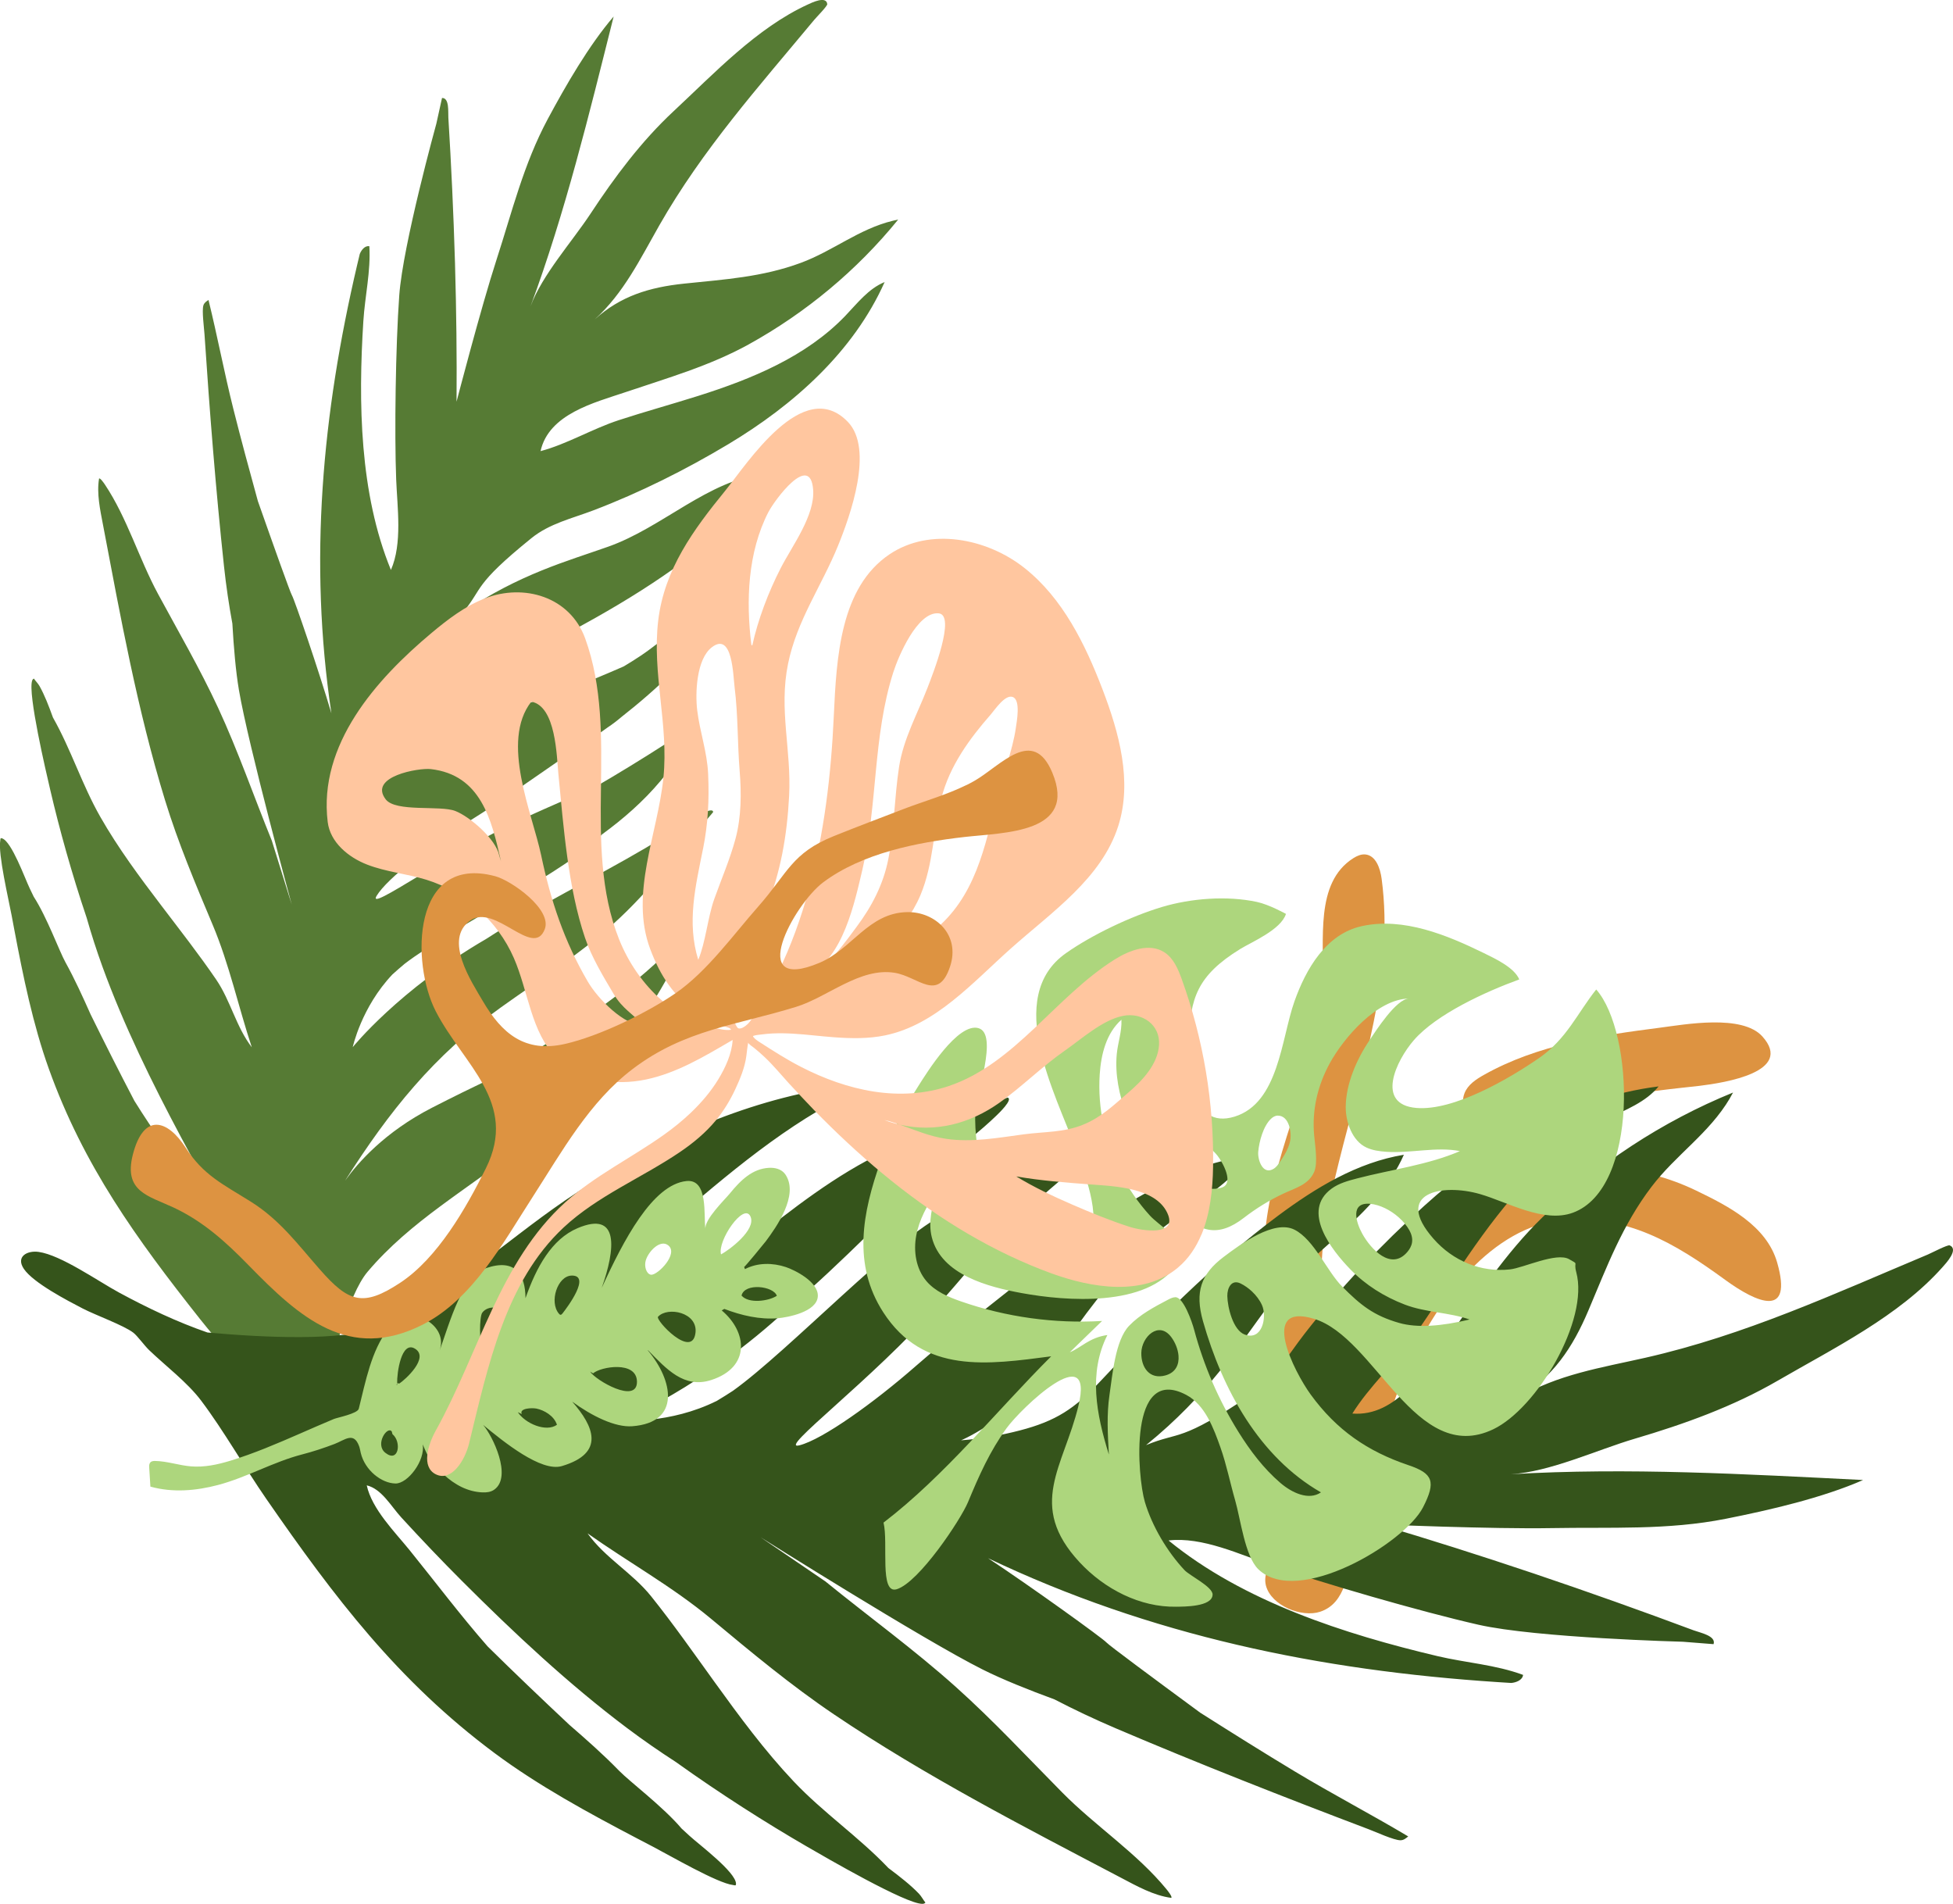 <?xml version="1.0" encoding="UTF-8"?>
<svg id="Calque_2" data-name="Calque 2" xmlns="http://www.w3.org/2000/svg" viewBox="0 0 1044.54 1018.14">
  <defs>
    <style>
      .cls-1 {
        fill: #567b34;
      }

      .cls-2 {
        fill: #dd9341;
      }

      .cls-3 {
        fill: #ffc69f;
      }

      .cls-4 {
        fill: #35541b;
      }

      .cls-5 {
        fill: #add67d;
      }
    </style>
  </defs>
  <g id="Illu">
    <path class="cls-2" d="M677,847.65c.03.12.06.24.09.36,2.86,10.71,19.14,17.19,29.02,13.9,13.87-4.61,14.78-21.64,17.79-33.96,8.16-33.32,16.05-67.61,30.16-99.67,14.34-32.56,44.03-72.71,81.94-75.82,34.13-2.81,59.51,12.15,86.6,31.91,17.27,12.6,36.45,20.74,27.9-9.18-5.67-19.82-26.36-30.32-43.35-38.51-14.74-7.11-30.16-11.1-46.93-12.26-12.55-.87-30.1,4.62-38.72-6.92-20.63-27.64,71.13-34.83,87.24-36.79,13.9-1.69,50.79-7.49,33.88-26.4-10.84-12.12-41.63-6.41-54.89-4.71-32.24,4.14-65.27,9.06-94,25.18-4.27,2.39-8.69,5.3-10.46,9.86-1.33,3.43-.93,7.25-.47,10.9,1.63,12.71,8.96,30.26,4.71,42.86-3.63,10.77-10.44,20.13-17.15,29.3-11.67,15.96-23.34,31.92-35.01,47.88-2.38,3.25-5,6.69-8.84,7.95-13.81,4.52-19.23-29.59-19.57-37.77-.91-21.65,3.94-43.36,9.11-64.22,12.26-49.48,29.8-99.9,22.9-151.6-.75-5.64-3.15-12.55-8.81-13.01-2.23-.18-4.4.79-6.3,1.99-20.95,13.21-15.23,44.24-16.64,65.1-1.58,23.37-6.44,45.31-13.76,67.53-14.53,44.13-26.1,81.91-8.69,127,11.6,30.05,20.98,63.8,8.48,95.12-3.93,9.85-18.83,22.79-16.23,34Z"/>
    <g>
      <path class="cls-1" d="M477.54,118.05c-18.24,4.43-31.87,16.1-49.24,22.52-20.69,7.65-40.83,8.85-62.43,11.11-18.52,1.94-33.95,6.6-47.81,19.16,15.58-14.13,24.34-32.38,34.56-50.31,23.18-40.64,53.19-74.19,82.91-109.97,1.18-1.42,7.03-7.34,6.92-8.35-.48-4.63-8.32-.76-10.47.23-27.27,12.52-50.02,36.84-71.69,57.01-17.29,16.1-31.49,35.14-44.44,54.81-9.88,15-25.88,32.75-32.1,49.55,18.66-50.42,31.35-102.79,44.45-154.98-13.25,15.43-25.63,36.93-35.24,54.84-12.92,24.09-19.05,49.51-27.4,75.21-8.25,25.37-21.38,75.94-21.38,75.93.19-24.23-.1-48.61-.8-72.95,0-.36-.02-.71-.02-1.04,0-.35-.02-.72-.04-1.1-.76-25.72-1.96-51.39-3.52-76.8-.19-3.13.62-10.62-3.39-10.53l-3.03,13.73s-17.87,64.61-19.84,91.83c-1.97,27.22-2.6,73.97-1.65,98.39.59,15.03,3.4,34.37-2.81,48.44-16.8-40.9-17.5-89.64-14.74-133.14.85-13.33,4.01-26.55,3.2-39.97-2.43-.44-4.34,2.15-5.12,4.15-.48,1.99-.95,3.97-1.42,5.96-18.63,79.52-25.96,158.16-13.76,239.66-6.61-22.36-19.74-60.85-21.1-63.08-.91-1.49-9.4-25.34-18.22-50.4-4.53-16.42-8.99-32.87-13.14-49.38-4.85-19.32-8.52-38.92-13.27-58.17-1.18.78-2.29,1.49-2.72,2.89-.88,2.85.34,11.81.58,15.38,2.71,40.8,6.06,83.45,10.43,124.09,1.15,10.71,2.67,20.87,4.48,30.71.72,12.73,1.82,25.57,3.5,35.48,5.09,29.91,28.27,114.84,28.27,114.84,0,0-10.67-34.24-10.67-34.24-9.66-23.72-18.04-48.04-28.82-71.25-9.65-20.77-21.16-40.57-32.04-60.7-10.23-18.93-16.53-40.71-28.4-58.47-.35-.52-2.52-3.73-3.13-3.23-1.35,7.99.58,16.73,2.09,24.68,9.4,49.43,18.39,99.09,33.17,147.27,7.06,23,16.26,44.75,25.54,66.82,8.86,21.06,13.71,43.72,20.88,65.37-8.45-11.01-11.3-24.86-19.07-36.24-9.19-13.45-19.25-26.29-29.1-39.26-11.69-15.38-23.29-30.95-32.87-47.76-9.77-17.14-15.61-35.96-25.31-53.09-2.22-6.15-4.53-12.13-7.19-16.83-.79-1.39-2.09-2.64-3-3.98-.54.27-.75.55-.94,1.11-2.38,7.06,7.44,48.77,9.72,58.56,4.81,20.61,11.43,44.55,19.44,68.25,2.47,8.66,5.24,17.31,8.41,26.05,11.38,31.33,26.54,62.16,42.25,91.64,6.31,11.85,12.96,23.61,19.77,35.16,3.54,6.01,9.88,12.41,9.46,19.43-9.73-5.42-16.67-18.57-22.67-27.43-10.6-15.66-21.74-30.94-31.69-46.96-8.02-15.31-15.8-30.75-23.43-46.26-4.2-9.42-8.46-18.82-13.45-27.85-3.39-6.15-9.87-24.08-16.97-35.07-.72-1.49-1.43-2.98-2.15-4.47-2.56-5.32-9.64-25.05-14.76-26.72-1.09-.36-.83.4-.97,1.14-1.3,7.02,4.49,31.62,6.07,40.07.48,2.54.96,5.1,1.44,7.67,4.7,24.88,9.96,50.65,18.45,74.33,18.59,51.83,46.79,90.81,80.81,133.79,10.91,13.78,24.11,27.59,34.29,41.6,6.17,8.49,10.39,20.08,15.16,29.51,1.33,2.63,4.67,7,5.51,9.21,1.95,5.2,2.63,18.92,3.83,25.4,1.45,7.82,4.64,25,9.47,31,4.3,5.33,8.6,1.03,9.42-4.16,1.62-10.22-4.88-29.88-7.07-40.7-2.94-14.49-5.14-29.32-5.68-43.99,5.33-25.47,14.24-60.66,24.78-73.12,23.01-27.17,53.28-43.85,80.65-65.75,32.67-26.14,62.28-58.37,81.82-95.56,1.12-2.14,6.56-13.37,4.99-14.84-5.95,1.44-9.44,7.59-13.8,11.57-25.51,23.3-56.92,41.76-86.75,60.85-10.6,5.07-21.82,10.56-32.48,16.04-25.41,13.04-39.83,29.64-46.5,39.02,23.62-37.08,47.4-66.96,83.36-92.68,20.34-14.55,41.62-27.98,60.24-44.77,19.67-17.72,35.98-39.6,53.24-59.62.18-2.99-8.55,1.98-9.36,2.43-8.97,4.95-17.83,11.48-26.72,16.7-27.94,16.4-57.99,31.02-85.38,48.71-46.56,27.07-71.28,57.82-71.28,57.82,0,0,4.62-21.38,21.24-38.9,2.1-1.91,4.28-3.8,6.53-5.68,24.79-19.03,89.96-51.46,105.54-69.17,0-.01.02-.02.03-.03,11.39-8.32,22.03-17.59,31.27-28.59,4.15-4.94,16.37-20.09,17.73-25.47.3-1.2.3-2.48.53-3.69-6.39,1.15-10.65,6.19-15.83,9.52-11.96,7.7-25.1,15.75-37.72,23.07-10.45,4.38-22.87,9.75-36.64,16-41.51,18.84-85.52,51.36-79.89,42,5.64-9.36,28.65-26.98,50.14-40.33,16.66-10.35,38.18-25.67,57.41-38.89,5.47-3.46,10.82-7.04,15.99-10.81,2.55-1.68,5.05-3.61,7.5-5.69,18.06-14.13,39.53-33.91,49.96-51.72,1.72-2.94,3.18-5.95,3.33-9.4-.31-.46-5.53,1.75-6.24,2.11-12.12,6.11-25.17,18.54-36.85,26.33-2.97,1.98-6,3.88-9.07,5.71-18,7.89-39.92,16.79-56.44,21.2-33.55,8.95-51.97,31.4-51.97,31.4,3.27-8.46,7.45-16.73,12.19-24.46,8.92-14.54,16.85-21.05,31.95-28.5,33.32-16.43,66.44-33.73,96.42-55.84,17.34-12.78,33.95-27.64,43.48-46.95-30.86,3.69-54.68,28.77-83.98,39.14-22.26,7.88-47.26,14.6-77.51,34.98,10.77-13.07,5.21-14.25,36.49-39.56,9.66-7.82,21.68-10.5,33.21-14.89,24.75-9.41,49.36-21.74,72.06-35.34,34.99-20.97,66.99-49.46,83.62-86.71-8.65,3.51-14.6,11.36-21.06,18.1-20.91,21.79-49.95,33.71-78.75,42.81-14.1,4.45-28.36,8.37-42.42,12.96-14.02,4.58-27.85,12.87-41.8,16.54,4.41-19.91,28.85-25.93,45.28-31.48,22.37-7.56,45.24-14.1,66.02-25.58,30.58-16.9,57.94-39.64,79.97-66.76-.98.19-1.94.4-2.89.63Z"/>
      <path class="cls-1" d="M129.62,409.88c.07.17.14.35.21.52.04-.24-.08-.55-.21-.52Z"/>
    </g>
    <g>
      <path class="cls-4" d="M925.22,587.32c-11.16,18.88-28.86,30.15-41.95,47.37-15.6,20.52-23.8,42.63-33.69,66.01-8.48,20.05-18.94,35.71-37.71,46.92,21.1-12.61,44.49-16.18,68.02-21.5,53.34-12.07,101.07-34.19,151.19-55.23,2-.84,10.6-5.36,11.69-4.89,5.01,2.12-1.99,9.56-3.82,11.63-23.29,26.23-58.23,43.37-88.16,60.73-23.89,13.85-50.01,23.23-76.42,31.02-20.14,5.94-45.43,17.78-66.33,19,62.73-3.68,125.6-.03,188.41,3.1-21.76,9.56-50.02,16.08-73.32,20.71-31.33,6.23-61.84,4.43-93.43,5.01-31.18.57-92.18-1.97-92.17-1.96,27.16,8.04,54.31,16.68,81.29,25.74.4.13.79.26,1.16.38.39.13.8.27,1.22.42,28.5,9.61,56.79,19.7,84.66,30.1,3.44,1.28,12.08,2.93,10.62,7.38l-16.39-1.29s-78.33-2.04-109.43-9.11c-31.1-7.07-83.59-22.29-110.56-31.68-16.6-5.78-37.26-15.52-55.11-13.36,40,32.71,94.26,50.1,143.83,61.84,15.19,3.59,31.05,4.57,45.78,10.04-.34,2.87-3.88,4.12-6.38,4.31-2.38-.14-4.77-.29-7.15-.45-95.25-6.26-185.66-24.86-272.63-66.27,22.74,15.01,61.31,42.8,63.34,45.08,1.35,1.52,25.12,19.14,50.14,37.54,16.82,10.66,33.68,21.25,50.73,31.51,19.94,12.01,40.61,22.79,60.51,34.66-1.27,1.05-2.45,2.05-4.16,2.05-3.49.01-13.09-4.41-17-5.89-44.69-16.93-91.23-35.2-135.18-53.94-11.58-4.94-22.42-10.09-32.81-15.48-13.99-5.14-27.97-10.74-38.48-16.01-31.71-15.88-118.77-70.73-118.77-70.73,0,0,34.64,23.59,34.64,23.59,23.22,18.88,47.57,36.53,69.84,56.49,19.93,17.86,38.15,37.48,56.95,56.5,17.68,17.89,39.88,32.35,55.7,51.68.46.57,3.32,4.08,2.54,4.6-9.39-1.22-18.51-6.35-26.87-10.75-52.05-27.35-104.52-54.32-153.34-87.25-23.31-15.73-44.5-33.42-66.01-51.32-20.53-17.08-44.21-30.22-65.98-45.62,9.43,13.19,23.95,21.1,34.02,33.67,11.91,14.86,22.83,30.47,33.97,45.91,13.22,18.31,26.67,36.58,42.2,53.02,15.83,16.76,34.89,29.71,50.73,46.38,6.12,4.58,12.02,9.2,16.37,13.77,1.29,1.36,2.23,3.24,3.42,4.71-.48.51-.87.65-1.55.67-8.71.25-51.99-24.93-62.16-30.82-21.41-12.41-45.91-27.95-69.69-44.98-8.84-5.71-17.57-11.75-26.26-18.28-31.15-23.4-60.45-50.85-88.06-78.45-11.1-11.09-21.98-22.53-32.57-34.08-5.51-6.01-10.5-15.27-18.5-17.19,2.74,12.72,15.08,24.97,22.94,34.69,13.89,17.19,27.18,34.84,41.7,51.43,14.38,14.18,29,28.14,43.74,41.96,9.11,7.9,18.15,15.87,26.56,24.52,5.72,5.89,23.56,19.24,33.43,30.92,1.42,1.31,2.85,2.62,4.27,3.92,5.08,4.67,24.72,19.32,24.85,25.6.03,1.34-.73.79-1.6.69-8.29-.94-33.82-15.8-42.73-20.44-2.68-1.4-5.37-2.8-8.08-4.22-26.22-13.73-53.23-28.39-76.81-45.95-51.62-38.45-85.59-83.25-122.04-135.93-11.69-16.89-22.63-36.35-34.83-52.52-7.39-9.8-18.91-18.46-27.82-27.01-2.48-2.38-6.23-7.61-8.43-9.3-5.15-3.95-20.25-9.39-27.09-12.94-8.25-4.28-26.37-13.7-31.43-21.15-4.5-6.62,1.78-9.96,7.86-9.11,11.97,1.67,31.75,15.63,43.09,21.77,15.2,8.22,31.03,15.74,47.24,21.34,30.29,2.72,72.67,4.75,90.19-2.8,38.21-16.47,67.18-44.63,100.98-67.77,40.36-27.62,86.47-49.75,134.71-58.92,2.78-.53,17.19-2.78,18.29-.53-3.63,6.16-11.71,7.97-17.64,11.49-34.74,20.58-66.08,49.41-97.59,76.26-9.28,10.12-19.24,20.79-28.99,30.85-23.23,23.96-46.71,34.43-59.47,38.7,49.5-13.77,91.01-30.19,132.02-61.62,23.19-17.78,45.47-36.99,70.57-52.1,26.51-15.95,56.53-26.73,84.79-39.21,3.4.82-5.13,8.88-5.91,9.64-8.59,8.34-18.91,16.02-27.77,24.18-27.86,25.65-54.44,54.27-83.54,78.86-46.13,42.84-88.92,59.99-88.92,59.99,0,0,25.48,2.12,50.73-10.49,2.85-1.7,5.7-3.49,8.57-5.36,29.73-21.23,88.18-83.04,113.29-94.42.02,0,.03-.01.05-.02,13.19-9.9,27.17-18.64,42.62-25.22,6.94-2.96,28.04-11.46,34.52-11.14,1.44.07,2.87.51,4.3.66-3.47,6.75-10.55,9.8-16.04,14.45-12.68,10.75-26.15,22.7-38.65,34.32-8.46,10.19-18.69,22.25-30.37,35.52-35.2,39.99-86.56,78.12-74.17,75.01,12.38-3.11,39.93-22.84,62.17-42.32,17.24-15.1,41.71-33.93,63.04-50.93,5.73-4.94,11.56-9.7,17.53-14.2,2.75-2.28,5.76-4.42,8.92-6.44,21.95-15.38,51.38-32.64,74.84-38.24,3.87-.92,7.73-1.53,11.65-.52.41.51-3.84,5.59-4.48,6.26-10.97,11.47-29.3,21.82-41.99,32.23-3.23,2.65-6.38,5.39-9.47,8.19-14.96,17.43-32.37,38.91-42.93,55.88-21.44,34.46-52.81,47.41-52.81,47.41,10.58-.78,21.25-2.63,31.5-5.3,19.29-5.02,29.27-11.66,42.74-26.01,29.72-31.66,60.35-62.79,95.28-88.78,20.2-15.03,42.47-28.54,67.31-32.62-14.64,33.24-50.8,51.33-72.37,80.55-16.39,22.2-32.43,47.86-65.51,74.73,18.28-7.59,17.71-.96,56.66-27.31,12.03-8.14,19.13-20.66,27.96-32.05,18.95-24.47,41.12-47.78,64.06-68.52,35.36-31.98,78.12-58.05,125.44-63.95-6.87,8.48-17.67,12.45-27.41,17.38-31.49,15.95-54.71,44.36-74.7,73.46-9.78,14.24-19.02,28.86-28.94,43.01-9.9,14.12-23.87,26.76-32.74,41.1,23.77,1.85,38.82-23.42,50.63-39.9,16.07-22.44,31.18-45.78,51.09-65.1,29.31-28.43,64.05-51.27,101.88-66.67-.55,1.03-1.11,2.04-1.69,3.02Z"/>
      <path class="cls-4" d="M480.42,876.86c-.17-.14-.34-.28-.51-.42.28.04.59.28.51.42Z"/>
    </g>
    <path class="cls-5" d="M648.55,852.76c.08-4.18-12.22-10.1-15.02-13.08-9.32-9.95-17.34-23.52-21.2-36.43-3.99-13.34-9.02-73.77,22.14-57.28,10.1,5.34,14.77,18.18,18.29,28.14,3.27,9.26,5.16,18.93,7.88,28.34,2.83,9.78,5.21,29.82,12.35,36.74,20.98,20.33,78.22-13.85,88.08-33.07,7.09-13.81,5.34-18.15-7.75-22.57-21.84-7.37-38.42-18.68-52.35-37.84-8.74-12.02-27.75-49.28,1.74-40.47,32.85,9.82,54.36,78.98,95.93,59.11,23.41-11.19,51.38-58.36,44.4-84.05-1.62-5.98,1.79-3.78-3.85-6.94-6.8-3.81-24.4,4.69-31.61,5.49-15.42,1.7-30.44-4.48-40.9-16.41-21.63-24.66,4.57-29.72,24.89-23.87,14.62,4.21,34.12,15.7,49.71,9.95,35.4-13.04,32.79-96.29,12.44-119.37-10.06,12.66-15.78,26.42-30.46,36.59-15.9,11.01-45.73,28.49-65.77,26.76-22.03-1.9-10.72-25.39-1.31-36.23,12.11-13.95,38.48-25.98,56.39-32.49-2.61-6.29-12.73-11.06-19.02-14.13-19.67-9.61-42.87-19.21-65.06-14.41-19.32,4.17-30.1,23.13-36.19,40.34-7.04,19.91-8.38,54.29-32.01,61.57-23.42,7.21-25.32-24.69-24.5-41.47,1.04-21.49,4.09-33.76,27.63-48.23,5.98-3.68,21.7-10.24,24.37-18.72,0,0-8.95-4.98-15.49-6.39-16.15-3.48-35.43-1.91-50.75,2.67-16.58,4.95-37.4,14.84-51.43,24.72-33.51,23.59-5.19,75.95,4.87,103.72,4.41,12.17,14.8,37.36,7.15,49.73-10.81,17.47-29.92,4.36-39.32-6.41-15.25-17.48-21.88-39.09-21.21-62.12.25-8.53,12.62-41.8,1.69-44.83-11-3.05-27.63,23.87-32.11,30.93-7.74,12.2-15.42,26.81-20.26,40.49-9.63,27.22-15.08,54.89,1.48,80.54,21.49,33.28,56.01,27.94,89.81,23.55-29.17,29.11-56.73,63.7-89.67,88.93,2.68,10.84-2.34,38.5,7.07,35.62,11.91-3.65,34.21-37.18,38.11-46.56,5.88-14.14,11.65-27.2,20.63-39.56,7.83-10.77,47.28-48.52,38.43-11.94-7.86,32.52-27.74,53.14.64,83.65,13.33,14.33,32.28,24.13,51.69,23.77,3.87-.07,19.3.13,19.43-6.47ZM665.7,713.68c-6.24-2.35-9.18-14.59-9.28-20.6-.07-4.23,2.17-9.15,7.17-6.67,2.09,1.04,4.14,2.48,5.96,4.18,2.29,2.14,4.22,4.7,5.42,7.39,2.78,6.24.16,19.23-9.26,15.69ZM732.86,643.78c5.06.46,10.78,3.28,15.22,7.23,2.18,1.94,4.26,4.33,5.69,6.88,1.13,2.01,1.81,4.36,1.43,6.64-.31,1.89-1.31,3.61-2.56,5.06-8.64,10.07-19.44-1.51-24.04-9.82-3.46-6.25-6.56-16.96,4.25-15.99ZM592.26,713.94c-9.75,1.38-14.04,6.8-20.09,9.22,5.76-5.58,11.51-11.16,17.27-16.74-25.48,1.51-51.25-2.05-75.36-10.42-6.88-2.39-13.9-5.36-18.61-10.91-5.57-6.57-7.01-15.94-5.42-24.41,1.59-8.47,5.87-16.19,10.7-23.33-2.19,7.92-4.4,16.28-2.4,24.26,5.07,20.24,30.43,26.67,48.06,29.9,23.88,4.38,66.95,7.69,82.96-15.19,1.54-2.2,2.7-4.83,2.45-7.5-.68-7.17-12.23-13.73-16.82-18.78-6.22-6.84-11.51-14.52-15.71-22.75-8.26-16.17-12.27-34.49-11.12-52.64.69-10.77,3.53-22.18,11.62-29.33.26,6.57-1.9,12.04-2.51,18.5-.98,10.75,1.27,21.88,5.1,31.86,6.59,17.16,15.1,35.26,26.8,49.6,11.67,14.31,22.39,16.61,36.1,5.99,6.54-5.06,13.63-9.41,21.1-12.94,6.24-2.95,13.6-4.73,16.55-11.75,1.97-4.68.4-14.39-.07-19.45-1.24-13.47,1.88-26.68,8.34-38.49,7.44-13.59,25.29-34.41,42.43-34.64-6.87.09-17.93,17.51-21.22,22.39-6.82,10.13-12.6,23.28-12.66,35.65-.04,7.91,3.45,18.14,11.15,21.67,3.27,1.5,6.9,1.98,10.49,2.24,12.83.94,26.88-2.86,39.43-.36-16.66,7.29-37.23,9.96-54.9,14.58-4.81,1.26-9.75,2.57-13.77,5.52-16.38,12.01.1,32.85,10.04,43.1,8.18,8.44,18.23,14.7,29.18,18.89,11.21,4.29,23.68,4.1,34.61,7.96-15.11,3.65-28.08,4.58-37.65,1.84-13.62-3.9-20.58-9.48-30.57-19.54-8.07-8.14-14.9-24.98-25.38-30.31-10.87-5.53-28.64,7.51-38.01,14.61-12.01,9.1-15.42,18.63-10.95,34.35,10.38,36.55,30.12,72.59,63.08,91.5-6.6,4.5-15.6.16-21.67-5.04-9.01-7.71-16.23-17.3-22.5-27.36-10.51-16.89-18.51-35.35-23.65-54.57-1.12-4.2-5.74-17.54-10.08-17.4-1.43.05-2.75.73-4.01,1.39-7.39,3.89-14.93,7.88-20.71,13.91-7.39,7.7-8.9,26.32-10.47,36.88-1.57,10.56-.95,21.31-.33,31.97-6.75-21.69-11-43.63-.81-63.92ZM672.95,615.97c.47-5.49,2.72-13.81,6.85-17.69.97-.91,2.18-1.65,3.51-1.67,6.37-.11,7.66,9.49,6.64,13.9-.24,1.05-.58,2.08-.98,3.08-1.14,2.83-2.82,5.46-4.56,7.99-.86,1.25-1.77,2.52-3.04,3.35-5.93,3.84-8.79-4.66-8.42-8.95ZM653.76,634.97c-2.71,1.05-7.13,1.16-9.74-.26-4.68-2.55-8.98-8.66-9.82-13.95-.64-4.04,1.25-9.07,5.9-9.33,4.29-.24,8.72,3.58,11.16,6.73,1.29,1.66,3.55,5.36,4.63,8.91,1.04,3.42.97,6.7-2.12,7.89ZM610.42,723.5c.12-8.59,9.4-17.39,16.06-8.39,2.04,2.76,3.54,6.38,3.83,9.84.4,4.68-1.4,9.07-7.02,10.6-8.42,2.3-12.98-4.19-12.87-12.04Z"/>
    <path class="cls-5" d="M420.02,628.04c.07.11.15.21.22.32,7.04,10.94-5.04,27.93-10.69,35.49-1.09,1.46-11.44,13.97-11.55,13.69.16.38.3.76.43,1.16,6.84-3.58,14.88-3.42,21.88-1.1,4.64,1.54,17.43,7.83,17.1,15.56-.36,8.52-16.4,11.37-21.25,11.79-9.71.84-19.59-1.45-28.77-4.97-.47.27-.93.54-1.38.81,13.74,11.5,15.48,30.41-5.62,37.22-14.54,4.69-23.87-5.85-33.79-15.92-.04.02-.08.04-.12.06,13.5,15.96,17.95,38.6-8.35,40.57-9.11.68-21.47-5.41-32.11-13.16,11.51,13.06,17.94,27.5-5.52,34.47-11.1,3.3-31.12-12.98-42.13-22.04,5.02,5.68,15.76,27.7,5.97,34.64-1.92,1.37-4.23,1.56-6.42,1.46-7.71-.34-14.77-4.04-20.81-9.73-2.94-2.78-5.61-5.97-7.97-9.49-.94-1.4-1.97-3.98-3.06-6.42,1.43,8.67-8.01,20.99-14.54,20.89-7.57-.11-16.37-7.14-18.58-16.29-.28-1.18-.45-2.41-.85-3.54-2.91-8.12-7.66-3.41-13.23-1.29-5.7,2.17-11.47,4.07-17.3,5.58-15.27,3.94-29.53,12.23-44.83,16.3-11.97,3.18-24.46,4.21-36.31.91-.21-3.31-.41-6.62-.62-9.93-.06-.9-.1-1.88.32-2.63.58-1.04,1.76-1.18,2.77-1.17,6.51.11,12.85,2.39,19.34,2.91,7.03.57,14.1-.94,20.97-3.04,12.55-3.83,24.8-9.08,37-14.4,6.11-2.66,12.21-5.36,18.35-7.91,1.86-.77,12.66-2.86,13.32-5.48,3.7-14.77,6.69-30.99,15.64-42.56,2.13-2.75,4.61-5.19,7.49-6.5,8.06-3.68,24.7,5.08,20.06,18.14,5.85-16.49,12.15-39.92,24.91-44.28,15.61-5.34,20.99,3.37,21.07,16.08,5.81-16.62,14.04-31.57,27.81-37.43,22.54-9.58,20.29,11.25,12.95,31.94,11.64-25.44,27.16-55.24,45.29-57.15,11.87-1.25,9.1,18.49,10.19,25.7-.75-5.06,10.48-15.91,12.98-18.98,5.98-7.34,12.17-13.27,20.91-13.79,3.21-.19,6.75.57,8.84,3.5ZM206.1,776.93c7.16,5.65,8.8-5.88,3.81-9.97l-.39-1.44c-2.32-3.15-9.17,6.87-3.42,11.41ZM234.23,763.96c.29.47.9,1.04,1.46,1.45l-.55-.08c1.38,2.84,11.96,14.45,14.37,7.36,2.8-8.25-12.75-8.46-15.28-8.72ZM371.97,712.78c1.34-10.98-14.94-14.21-20.03-8.61-1.56,1.72,18.27,22.94,20.03,8.61ZM279.06,756.22l-2.11-1.02c3.91,6.03,15.1,10.9,20.93,6.74-1.55-4.83-6.9-7.84-10.97-8.66-2.46-.49-9.31-.21-7.85,2.93ZM212.41,739.83c-.27.44-.58,1.16.03.65-.02-.19-.03-.41-.03-.65.03-.04.05-.09.08-.12l1.09.17c2.99-1.92,16.37-13.89,8.29-18.68-7.22-4.28-9.63,12.91-9.46,18.63ZM315.63,733.52c2.86,4.62,25.14,17.54,25.04,5.39-.1-11.42-19.47-8.04-23.47-4.46l-1.56-.93ZM258.04,718.19c2.64-1.91,4.79-5.34,6.98-8.11,1.04-1.31,2.1-2.67,2.64-4.38,2.46-7.82-6.9-7.89-9.79-3.61-1.55,2.3-1.5,17.3.17,16.1ZM305.67,682.16c-7.44.2-12.1,14.04-6.73,20.38.25.29.54.58.88.58.42,0,.77-.39,1.06-.76,2.48-3.14,15.5-20.49,4.78-20.21ZM396.58,692.79l-.08.68c.02-.22.06-.44.11-.65,3.64,4.45,14.43,3.07,18.87.14-1.79-5.28-17.26-7.04-18.87-.14,0-.01-.02-.02-.03-.03ZM348.31,681.71c3.59.13,14.72-11.23,9.1-15.72-4.28-3.42-10.69,3.25-12.07,8.19-.83,2.97.24,6.93,2.71,7.5.08.02.17.03.26.03ZM385.64,670.82c4.17-2.22,18.89-13.04,15.76-20.22-3.45-7.92-17.84,12.97-15.76,20.22Z"/>
    <path class="cls-3" d="M642.58,660.28c4.64-11.12,6.03-24.1,6.22-36.32.54-34.08-5.16-68.25-16.75-100.31-1.97-5.45-4.38-11.19-9.24-14.35-7.93-5.16-18.54-1.25-26.56,3.77-31.76,19.88-53.28,55.72-88.77,67.71-12.85,4.34-26.64,5.04-40,2.98-13.69-2.11-26.88-6.94-39.16-13.26-7.61-3.92-14.8-8.52-21.99-13.15-1.26-.81-2.55-1.65-3.45-2.85-.07-.1-.15-.22-.12-.34.03-.15.2-.22.35-.26,1.51-.46,3.02-.54,4.56-.74,1.83-.24,3.68-.4,5.53-.49,3.73-.18,7.47-.1,11.19.13,7.28.43,14.51,1.38,21.78,1.91,9.07.66,18.26.84,27.21-1.01,27.07-5.6,46.68-28.14,67.32-46.52,21.98-19.58,48.48-37.45,57.4-65.5,7.59-23.86.49-49.78-8.48-73.16-9.29-24.22-21.25-48.52-41.55-64.67-20.3-16.15-50.81-21.92-72.32-7.42-26.33,17.75-28.36,54.86-29.81,86.58-.71,15.64-1.99,31.26-4.12,46.78-2.13,15.56-5.12,31.02-9.29,46.17-4.13,14.99-9.42,29.68-16.18,43.69-2.46,5.1-5.11,10.11-7.96,15-1.45,2.49-2.95,4.94-4.5,7.37-1.23,1.92-2.34,4.01-3.99,5.61-1.2,1.17-4.37,3.57-5.65,1.71-.95-1.38-1.5-3.01-1.86-4.64-.72-3.34-.63-6.82-.4-10.21.39-5.67,1.9-11.22,3.78-16.56,3.81-10.85,9.49-20.87,13.78-31.51.05-.13.11-.27.16-.4,7.86-19.77,11.22-39.07,12.34-60.36,1.3-24.76-5.61-46-.57-70.7,4.73-23.19,17.91-41.5,26.67-62.97,6.65-16.3,19.36-51.81,5.31-66.39-23.92-24.83-53.99,22.62-65.74,37.02-16.8,20.59-32.38,41.82-35.66,69.05-3.44,28.52,5.65,55.73,2.76,84.24-3.07,30.24-18.15,61.96-7.07,91.59,5.39,14.42,12.68,25.41,25.51,34.7,3.43,2.49,7.36,4.17,11.31,5.66.95.36,1.91.71,2.87,1.06.84.3,2.44.55,3.11,1.13.24.21.41.35.33.66-3.11.45-7.05-.63-10.08-1.36-3.29-.79-6.51-1.89-9.6-3.25-6.27-2.75-12.04-6.57-17.19-11.08-10.1-8.83-17.93-20.27-22.9-32.71-10.08-25.23-10.07-53.19-9.7-80.36.37-27.16.84-55.05-8.45-80.58-8.1-22.27-32.72-29.49-53.59-21.37-10.66,4.15-19.89,11.23-28.66,18.57-29.52,24.72-60.53,59.53-55.44,101.02,1.32,10.8,10.96,18.85,21.11,22.78,10.14,3.93,21.2,4.87,31.59,8.07,20.63,6.36,38.19,22.03,46.83,41.82,7.86,18,9.13,39.75,23,53.66,12.05,12.09,31.07,14.87,47.77,11.35,16.37-3.45,30.8-12.12,45.08-20.45.39-.23.79-.45,1.19-.68-.38,7.34-3.92,14.91-7.68,21.08-3.98,6.53-8.99,12.39-14.51,17.67-.11.1-.21.2-.32.31-4.4,4.18-9.14,8-14.09,11.53-17.44,12.45-37.07,21.92-52.97,36.29-34.92,31.54-46.3,80.81-69.16,121.94-4.28,7.71-7.9,19.58,0,23.47,8.37,4.12,15.54-7.4,17.76-16.47,10.15-41.48,19.38-86.42,50.59-115.55,18.09-16.88,41.68-26.44,62.17-40.31,7.11-4.81,13.78-10.34,19.27-16.98,4.15-5.02,7.56-10.63,10.31-16.52,2.6-5.57,5.17-11.73,5.96-17.87.31-2.41.53-4.83,1-7.21-.11.62,2.69,2.49,3.13,2.85,1.97,1.58,3.85,3.24,5.69,4.97,4.67,4.4,8.67,9.32,12.98,14.04,4.37,4.8,8.89,9.46,13.35,14.18,11.67,11.97,23.88,23.42,36.77,34.08,12.78,10.57,26.23,20.36,40.38,29.03,14.11,8.64,28.91,16.16,44.32,22.19,1.7.67,3.41,1.32,5.13,1.95,22.39,8.22,49.88,12.42,68.12-2.95,5.67-4.78,9.69-10.84,12.5-17.59ZM411,273.81c3.34-6.47,22.23-31.97,23.89-12.11,1.16,13.85-11.24,30.23-17.29,42.02-6.66,12.98-12.26,27.75-15.27,41.55l-.49-.52c-2.88-23.38-1.99-49.33,9.15-70.95ZM376.01,453.98c2.71-13.55,3.34-26.25,2.73-40.08-.52-11.75-4.44-22.49-5.85-34.08-1.11-9.16-.43-27.3,7.8-33.65,11.09-8.56,11.39,14.91,12.23,21.6,1.84,14.55,1.47,29.71,2.67,44.45.98,12.07.92,24.64-2.22,36.34-2.95,10.97-7.54,21.51-11.35,32.2-3.52,9.88-4.65,23.29-8.57,32.52-6.21-19.99-1.45-39.33,2.54-59.3ZM267.02,457.51c-1.78-8.77-15.54-20.67-23.47-23.8-8.11-3.2-31.92.78-37.28-6.26-9.36-12.29,17.83-16.89,24.12-16.16,26.78,3.1,32.52,26.92,37.54,49.27l-.92-3.04ZM314.38,524.94c-12.68-21.68-19.8-43.18-24.95-67.56-4.75-22.51-21.92-60.82-5.27-82.15,13.2,2.45,13.55,29.11,14.49,38.71,2.77,28.31,5.12,60.62,14.23,87.56,3.52,10.4,9.77,20.71,15.32,30.05,4.84,8.14,10.21,10.45,16.13,17.07-10.53-.29-24.42-14.21-29.95-23.68ZM541.75,372.78c4.22,1.72,2.04,13.1,1.56,16.48-1.76,12.29-7.06,25.36-10.07,37.54-6.48,26.21-11.65,53.27-34.23,71.21-15.78,12.55-35.09,20.58-53.56,28.35,18.34-9.99,38.55-27.9,46.83-47.64,7.06-16.82,6.79-34.67,11.24-52,4.4-17.11,14.94-31.59,26.41-44.67,2.07-2.36,7.69-10.96,11.81-9.28ZM432.54,520.98c18.3-8.37,24.58-38.47,28.71-55.96,8.23-34.82,5.5-71.08,16.55-105.59,2.58-8.07,12.78-32.57,24.27-31.43,9.29.92-3.14,32.42-6.04,39.91-5.37,13.87-12.88,27.3-15.17,42.17-2.52,16.38-2.55,33.2-5.77,49.42-2.67,13.49-8.79,25.2-16.84,36-4.06,5.44-18.38,25.87-25.7,25.49ZM547.68,606.6c-13.7,1.82-27.89,4.47-41.78,2.4-8.73-1.3-16.51-4.68-24.53-7.52-2.78-.63-5.56-1.46-8.33-2.49l2.5.57c1.97.58,3.91,1.24,5.84,1.92,18.66,4.26,37.18-.36,53.36-11.9,12.07-8.62,22.62-19.25,34.78-27.73,8.99-6.27,20.24-16.47,31.16-18.6,10.14-1.98,19.86,4.65,19.23,15.49-.6,10.38-8.98,19.17-16.32,25.45-7.94,6.79-14.49,13.3-24.37,17.3-10.33,4.18-20.61,3.67-31.52,5.11ZM604.2,656.1c-10.41-3.33-20.36-7.44-30.41-11.78-10.59-4.58-20.79-9.42-30.26-15.19,12.98,2.25,26.59,3.3,40,4.3,12.28.92,34.38,1.59,40.77,15.19,5.88,12.53-13.18,9.7-20.1,7.48Z"/>
    <path class="cls-2" d="M516.92,419.84c1.46-.72,2.88-1.48,4.26-2.27,14.12-8.11,31.24-29.29,41.64-4.36,13.51,32.4-25.5,31.95-46.94,34.39-25.29,2.87-54.73,8.62-75.61,24.26-15.78,11.82-41.64,59.69-2,43.04,17.44-7.32,26.26-26.79,46.99-27.12,14.95-.24,28.52,12.13,22.87,29.12-6.42,19.29-16.97,5.4-29.58,3.34-18.56-3.04-35.81,12.96-52.7,18.18-31.96,9.89-59.72,12.16-87.49,33.27-23.2,17.64-37.77,44.08-53.29,68.13-15.86,24.58-32.17,54.97-59,68.57-39.43,19.98-65.89-3.88-92.96-31.61-12.24-12.55-24.45-23.66-40.53-31.14-13.24-6.16-26.57-8.42-21.54-28.14,5.79-22.68,18.58-18.75,28.23-3.79,9.58,14.86,19.87,19.5,34.94,28.96,15.5,9.73,24.92,22.63,36.92,36.28,15.29,17.4,22.95,20.24,42.95,7.02,19.93-13.17,35.15-39.71,45.83-61.26,17.44-35.22-12.1-55.32-26.83-83.85-13.37-25.88-12.76-84.22,31.77-72.28,8.67,2.32,30.55,17.72,26.52,28.32-6.1,16.03-26.6-14.13-39.97-4.56-14.18,10.15.63,32.43,6.84,43.03,10.25,17.49,22.56,27.74,43.89,22.92,18.5-4.18,44.2-16.76,59.36-27.25,16.74-11.57,30.8-31.22,43.86-46.02,16.32-18.49,17.98-28.78,40.72-37.93,12.35-4.97,24.8-9.68,37.24-14.45,10.82-4.15,23.03-7.59,33.6-12.83Z"/>
  </g>
</svg>